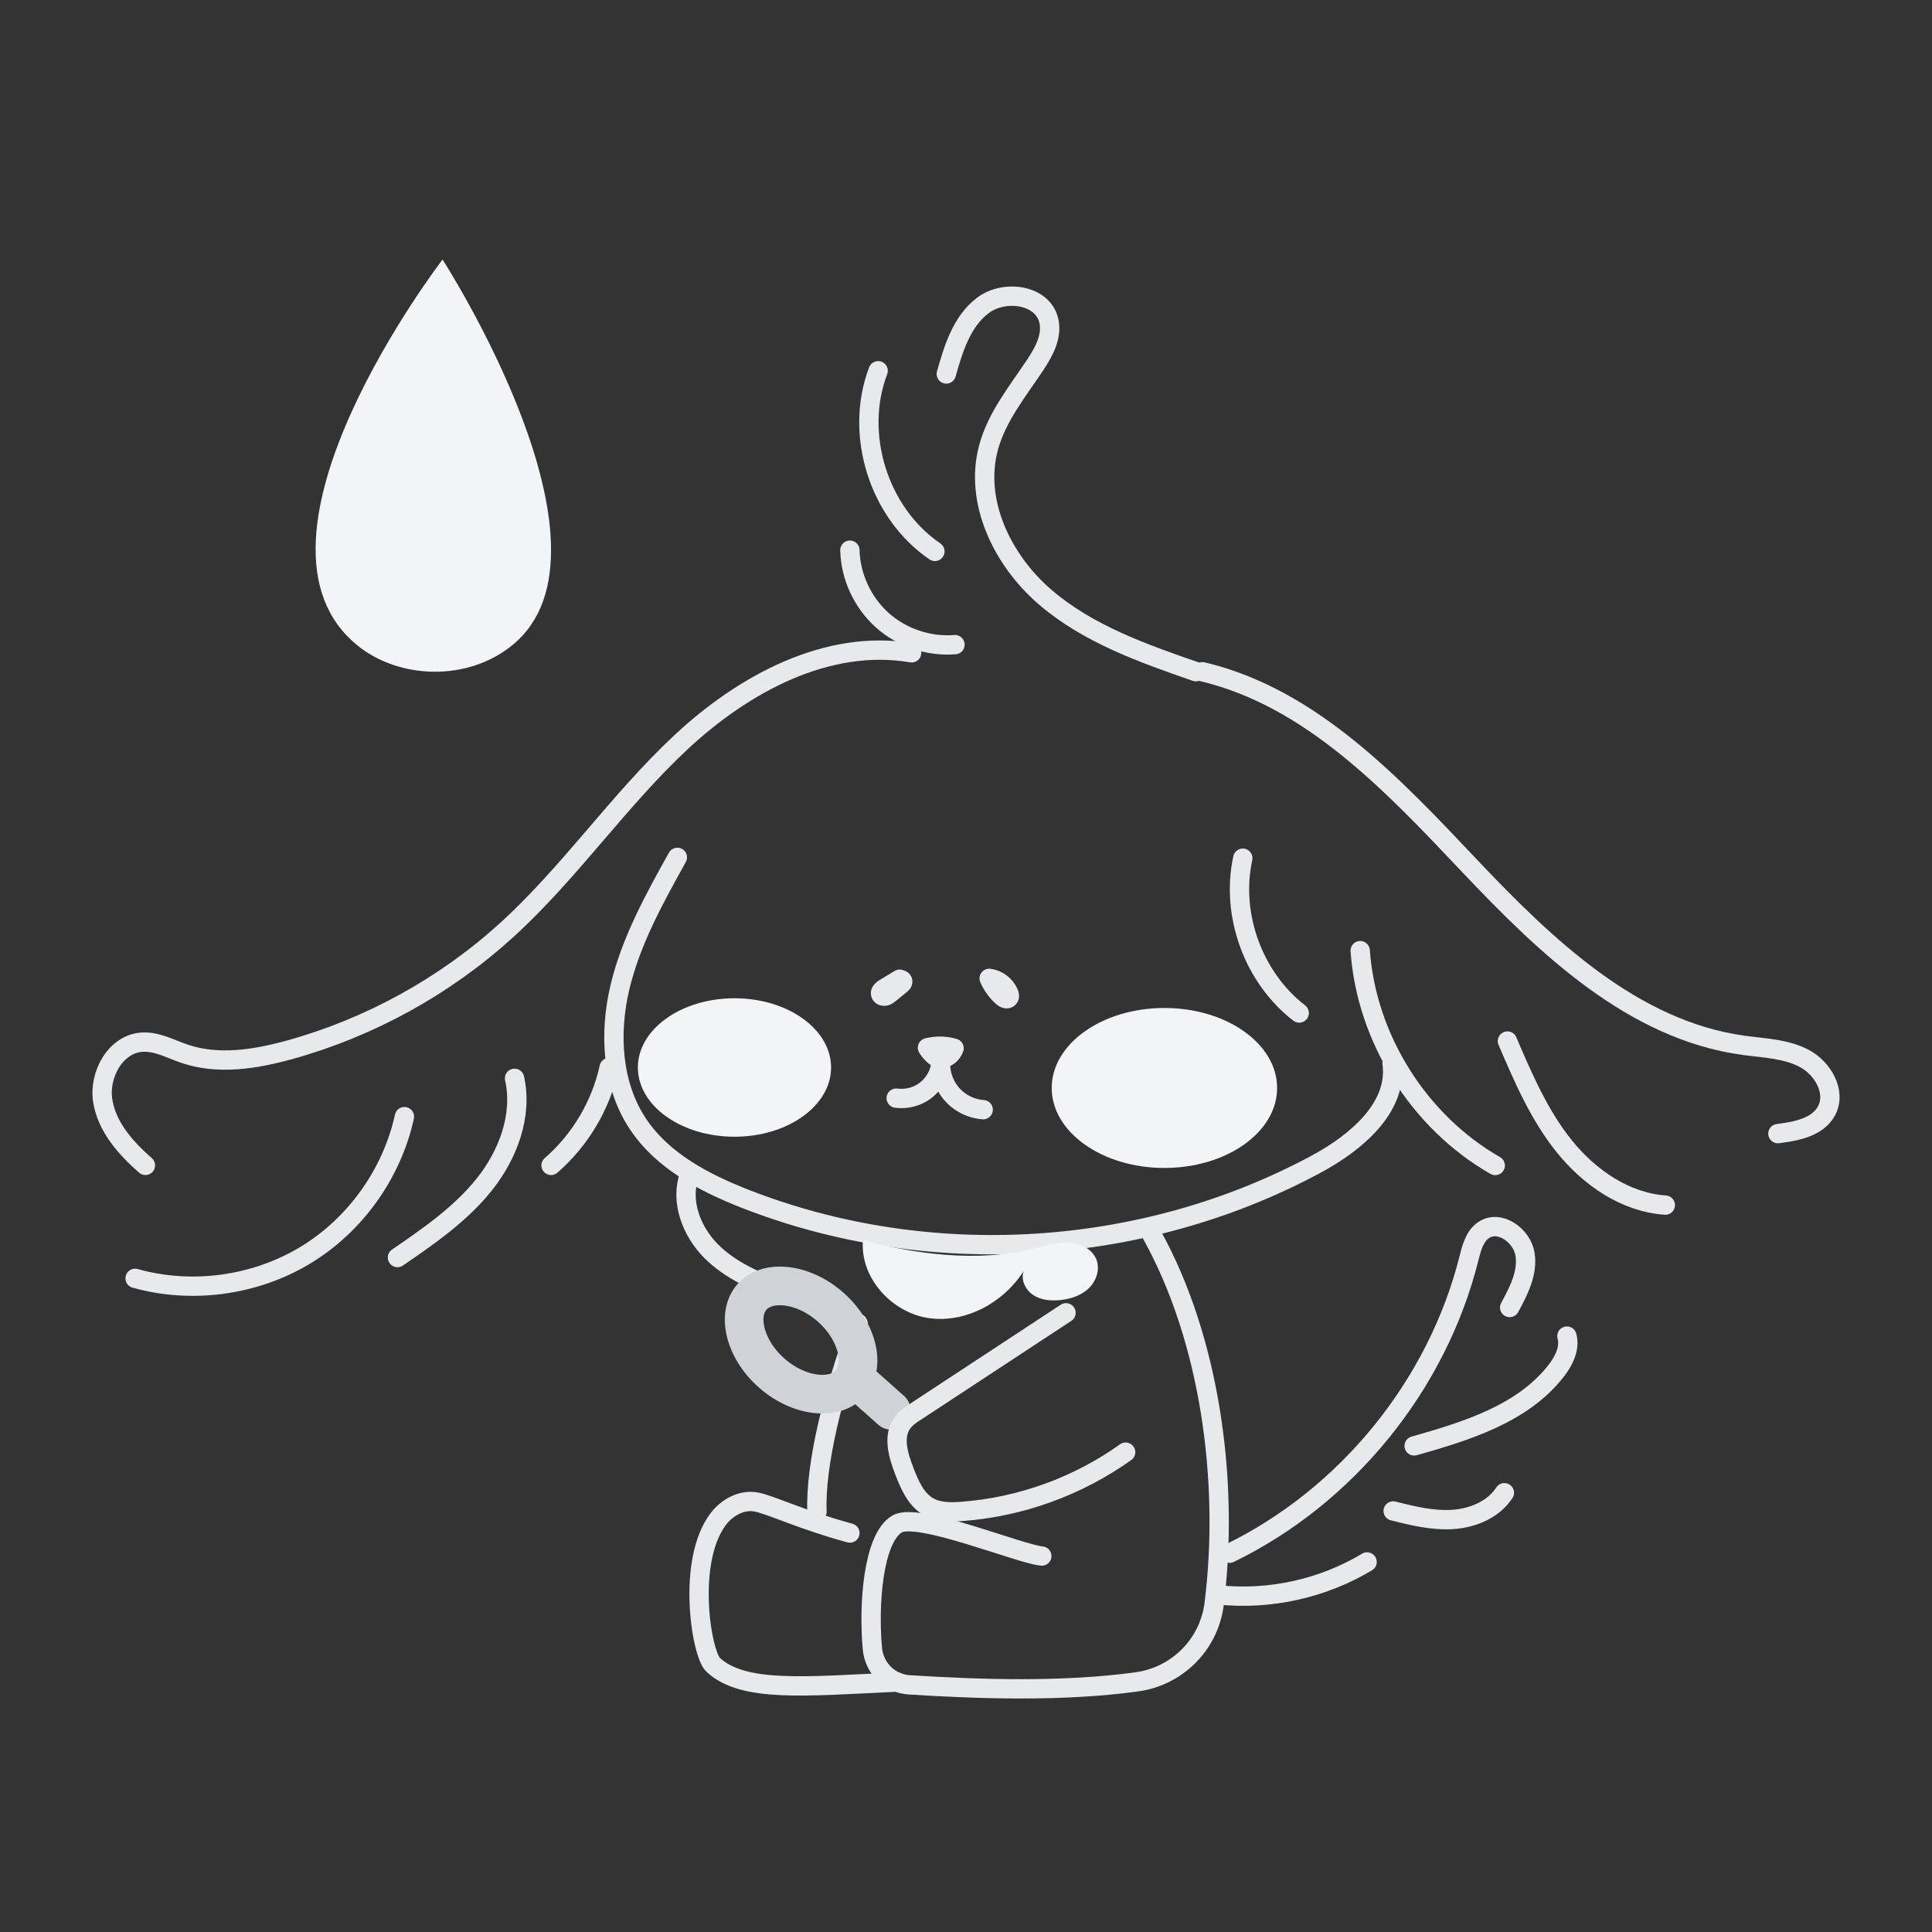<svg width="150" height="150" viewBox="0 0 150 150" fill="none" xmlns="http://www.w3.org/2000/svg">
<rect x="0" y="0" width="150" height="150" fill="#333333" stroke="none"/>
<g id="&#225;&#132;&#134;&#225;&#133;&#174;&#225;&#132;&#140;&#225;&#133;&#166;-11 01 &#225;&#132;&#139;&#225;&#133;&#161;&#225;&#132;&#144;&#225;&#133;&#179;&#225;&#132;&#135;&#225;&#133;&#169;&#225;&#132;&#131;&#225;&#133;&#179; 1 1">
<g id="&#235;&#160;&#136;&#236;&#157;&#180;&#236;&#150;&#180;_2">
<path id="Vector" d="M92.85 52.15C88.71 50.715 84.465 49.215 81.145 46.36C77.825 43.505 75.6 38.93 76.76 34.71C77.41 32.34 79.015 30.375 80.375 28.33C81.075 27.28 81.74 26.035 81.41 24.82C80.875 22.84 77.95 22.475 76.315 23.71C74.675 24.945 74.025 27.06 73.47 29.035" stroke="#E7E9ED" stroke-width="1.5" stroke-miterlimit="10" stroke-linecap="round" stroke-linejoin="round"/>
<path id="Vector_2" d="M68.18 28.785C66.3 33.725 68.22 39.835 72.585 42.81" stroke="#E7E9ED" stroke-width="1.5" stroke-miterlimit="10" stroke-linecap="round" stroke-linejoin="round"/>
<path id="Vector_3" d="M65.985 42.715C66.035 44.76 66.965 46.77 68.485 48.14C70.01 49.51 72.105 50.215 74.145 50.05" stroke="#E7E9ED" stroke-width="1.5" stroke-miterlimit="10" stroke-linecap="round" stroke-linejoin="round"/>
<path id="Vector_4" d="M70.78 50.685C64.24 49.565 57.73 53.095 52.88 57.62C48.03 62.145 44.255 67.735 39.35 72.2C34.56 76.56 28.73 79.775 22.49 81.505C19.83 82.24 16.95 82.705 14.335 81.815C13.24 81.445 12.17 80.835 11.015 80.915C8.97 81.055 7.66 83.43 7.975 85.455C8.29 87.48 9.75 89.13 11.29 90.48" stroke="#E7E9ED" stroke-width="1.5" stroke-miterlimit="10" stroke-linecap="round" stroke-linejoin="round"/>
<path id="Vector_5" d="M10.49 99.25C14.87 100.48 19.75 99.825 23.655 97.485C27.56 95.145 30.425 91.14 31.4 86.695" stroke="#E7E9ED" stroke-width="1.5" stroke-miterlimit="10" stroke-linecap="round" stroke-linejoin="round"/>
<path id="Vector_6" d="M30.86 97.635C33.295 95.965 35.765 94.26 37.605 91.955C39.445 89.645 40.59 86.6 39.95 83.72" stroke="#E7E9ED" stroke-width="1.5" stroke-miterlimit="10" stroke-linecap="round" stroke-linejoin="round"/>
<path id="Vector_7" d="M42.785 90.48C45.05 88.515 46.655 85.81 47.295 82.88" stroke="#E7E9ED" stroke-width="1.5" stroke-miterlimit="10" stroke-linecap="round" stroke-linejoin="round"/>
<path id="Vector_8" d="M52.59 66.565C50.8 69.785 48.99 73.055 48.135 76.635C47.28 80.215 47.495 84.215 49.54 87.28C51.45 90.14 54.675 91.83 57.88 93.085C72.105 98.645 88.75 97.63 102.195 90.38C105.265 88.725 108.55 85.995 108.08 82.54" stroke="#E7E9ED" stroke-width="1.5" stroke-miterlimit="10" stroke-linecap="round" stroke-linejoin="round"/>
<path id="Vector_9" d="M93.36 52.155C101.79 54.15 108.12 60.905 114.075 67.2C120.03 73.495 126.795 79.985 135.38 81.16C136.985 81.38 138.67 81.42 140.1 82.185C141.53 82.95 142.57 84.77 141.83 86.21C141.16 87.51 139.485 87.835 138.035 88.015" stroke="#E7E9ED" stroke-width="1.5" stroke-miterlimit="10" stroke-linecap="round" stroke-linejoin="round"/>
<path id="Vector_10" d="M105.605 73.81C106.095 80.63 110.16 87.095 116.09 90.49" stroke="#E7E9ED" stroke-width="1.5" stroke-miterlimit="10" stroke-linecap="round" stroke-linejoin="round"/>
<path id="Vector_11" d="M117.035 80.825C118.26 83.685 119.505 86.585 121.455 89.005C123.405 91.425 126.19 93.35 129.295 93.565" stroke="#E7E9ED" stroke-width="1.5" stroke-miterlimit="10" stroke-linecap="round" stroke-linejoin="round"/>
<path id="Vector_12" d="M96.49 66.63C95.535 71.025 97.31 75.9 100.87 78.65" stroke="#E7E9ED" stroke-width="1.5" stroke-miterlimit="10" stroke-linecap="round" stroke-linejoin="round"/>
<path id="Vector_13" d="M89.445 95.89C93.915 103.965 95.46 114.91 94.27 124.505C93.88 127.665 91.415 130.145 88.26 130.58C82.55 131.36 76.22 131.165 70.585 130.81C69.075 130.715 67.875 129.525 67.735 128.015C67.415 124.625 67.78 119.435 69.65 118.32C71.255 117.365 79.16 120.66 80.885 120.81" stroke="#E7E9ED" stroke-width="1.5" stroke-miterlimit="10" stroke-linecap="round" stroke-linejoin="round"/>
<path id="Vector_14" d="M66.625 102.79C64.725 107.965 63.28 113.72 63.43 117.375" stroke="#E7E9ED" stroke-width="1.5" stroke-miterlimit="10" stroke-linecap="round" stroke-linejoin="round"/>
<path id="Vector_15" d="M65.985 119.025C62.25 118.01 59.825 116.825 58.71 116.615C57.595 116.405 56.445 117.035 55.765 117.94C53.285 121.22 54.445 128.395 55.37 129.255C57.705 131.425 62.48 130.93 69.65 130.595" stroke="#E7E9ED" stroke-width="1.5" stroke-miterlimit="10" stroke-linecap="round" stroke-linejoin="round"/>
<path id="Vector_16" d="M95.47 120.59C104.585 116.15 111.57 107.55 114.045 97.715C114.255 96.885 114.485 95.965 115.2 95.495C116.425 94.68 118.16 95.915 118.4 97.365C118.64 98.815 117.91 100.23 117.21 101.515" stroke="#E7E9ED" stroke-width="1.5" stroke-miterlimit="10" stroke-linecap="round" stroke-linejoin="round"/>
<path id="Vector_17" d="M109.795 112.26C113.85 111.11 118.175 109.785 120.785 106.475C121.4 105.695 121.92 104.695 121.655 103.735" stroke="#E7E9ED" stroke-width="1.5" stroke-miterlimit="10" stroke-linecap="round" stroke-linejoin="round"/>
<path id="Vector_18" d="M108.165 117.31C109.68 117.69 111.225 118.07 112.785 117.97C114.345 117.87 115.95 117.205 116.8 115.895" stroke="#E7E9ED" stroke-width="1.5" stroke-miterlimit="10" stroke-linecap="round" stroke-linejoin="round"/>
<path id="Vector_19" d="M94.595 123.825C98.585 124.25 102.7 123.335 106.14 121.27" stroke="#E7E9ED" stroke-width="1.5" stroke-miterlimit="10" stroke-linecap="round" stroke-linejoin="round"/>
<path id="Vector_20" d="M66.6 102.73C64.8 101.58 62.725 100.955 60.715 100.23C58.705 99.505 56.68 98.63 55.18 97.105C53.68 95.58 52.805 93.275 53.51 91.255" stroke="#E7E9ED" stroke-width="1.5" stroke-miterlimit="10" stroke-linecap="round" stroke-linejoin="round"/>
<path id="Vector_21" d="M66.94 107.5C67.615 108.09 68.52 108.91 69.195 109.5" stroke="#CFD3D8" stroke-width="3" stroke-miterlimit="10" stroke-linecap="round" stroke-linejoin="round"/>
<path id="Vector_22" d="M82.765 101.925C78.875 104.48 74.985 107.04 71.095 109.595C70.725 109.835 70.35 110.085 70.085 110.44C69.29 111.485 69.735 112.975 70.205 114.2C70.62 115.27 71.1 116.425 72.1 116.985C72.87 117.42 73.805 117.41 74.685 117.345C79.235 117.005 83.68 115.4 87.395 112.745" stroke="#E7E9ED" stroke-width="1.5" stroke-miterlimit="10" stroke-linecap="round" stroke-linejoin="round"/>
<path id="Vector_23" d="M72.935 82.23C72.555 82.025 72.235 81.715 72.01 81.345C72.685 81.175 73.41 81.185 74.075 81.385C73.915 81.815 73.565 82.165 72.935 82.23Z" stroke="#E7E9ED" stroke-width="1.5" stroke-miterlimit="10" stroke-linecap="round" stroke-linejoin="round"/>
<path id="Vector_24" d="M69.58 85.26C70.355 85.365 71.17 85.165 71.8 84.705C72.43 84.245 72.885 83.54 73.025 82.77C73.065 83.635 73.43 84.48 74.035 85.095C74.64 85.71 75.475 86.1 76.335 86.155" stroke="#E7E9ED" stroke-width="1.5" stroke-miterlimit="10" stroke-linecap="round" stroke-linejoin="round"/>
<path id="Vector_25" d="M69.85 76.025C69.455 76.265 69.06 76.5 68.665 76.74C68.505 76.835 68.32 76.99 68.37 77.175C68.41 77.31 68.575 77.37 68.71 77.345C68.845 77.32 68.96 77.23 69.07 77.14C69.36 76.905 69.655 76.665 69.945 76.43C70.02 76.37 70.1 76.29 70.09 76.195C70.08 76.08 69.93 76.02 69.82 76.055C69.715 76.085 69.635 76.18 69.85 76.025Z" stroke="#E7E9ED" stroke-width="1.5" stroke-miterlimit="10" stroke-linecap="round" stroke-linejoin="round"/>
<path id="Vector_26" d="M76.8 75.96C77.03 76.495 77.38 76.98 77.81 77.375C77.95 77.505 78.18 77.62 78.31 77.485C78.41 77.385 78.37 77.215 78.31 77.085C78.04 76.5 77.5 76.05 76.8 75.96Z" stroke="#E7E9ED" stroke-width="1.5" stroke-miterlimit="10" stroke-linecap="round" stroke-linejoin="round"/>
</g>
<g id="&#235;&#160;&#136;&#236;&#157;&#180;&#236;&#150;&#180;_3">
<path id="Vector_27" d="M57.025 88.255C61.167 88.255 64.525 85.848 64.525 82.88C64.525 79.911 61.167 77.505 57.025 77.505C52.883 77.505 49.525 79.911 49.525 82.88C49.525 85.848 52.883 88.255 57.025 88.255Z" fill="#F3F4F7"/>
<path id="Vector_28" d="M90.405 90.68C95.238 90.68 99.155 87.9 99.155 84.47C99.155 81.04 95.238 78.26 90.405 78.26C85.573 78.26 81.655 81.04 81.655 84.47C81.655 87.9 85.573 90.68 90.405 90.68Z" fill="#F3F4F7"/>
<path id="Vector_29" d="M67 96.3C66.755 99.19 69.225 101.915 72.095 102.335C74.965 102.755 77.915 101.135 79.475 98.69C79.235 99.365 79.615 100.15 80.215 100.545C80.815 100.94 81.575 101.01 82.29 100.94C83.115 100.86 83.945 100.59 84.54 100.015C85.135 99.44 85.43 98.515 85.11 97.75C84.765 96.93 83.82 96.5 82.93 96.465C82.04 96.435 81.175 96.715 80.31 96.93C75.825 98.05 71.1 97.355 67 96.3Z" fill="#F3F4F7"/>
<path id="Vector_30" d="M34.36 20.15C34.36 20.15 17.64 41.905 27.755 50.115C30.985 52.735 36.32 52.945 39.815 50.06C48.855 42.605 34.36 20.15 34.36 20.15Z" fill="#F3F4F7"/>
</g>
<path id="Ellipse 28" d="M66.021 107.38C65.505 107.97 64.646 108.314 63.517 108.23C62.387 108.146 61.087 107.627 59.94 106.626C58.793 105.624 58.104 104.405 57.868 103.297C57.633 102.189 57.858 101.292 58.374 100.701C58.89 100.111 59.748 99.767 60.878 99.851C62.008 99.935 63.308 100.454 64.455 101.456C65.602 102.457 66.291 103.676 66.526 104.784C66.762 105.892 66.536 106.789 66.021 107.38Z" stroke="#CFD3D8" stroke-width="3"/>
</g>
</svg>
